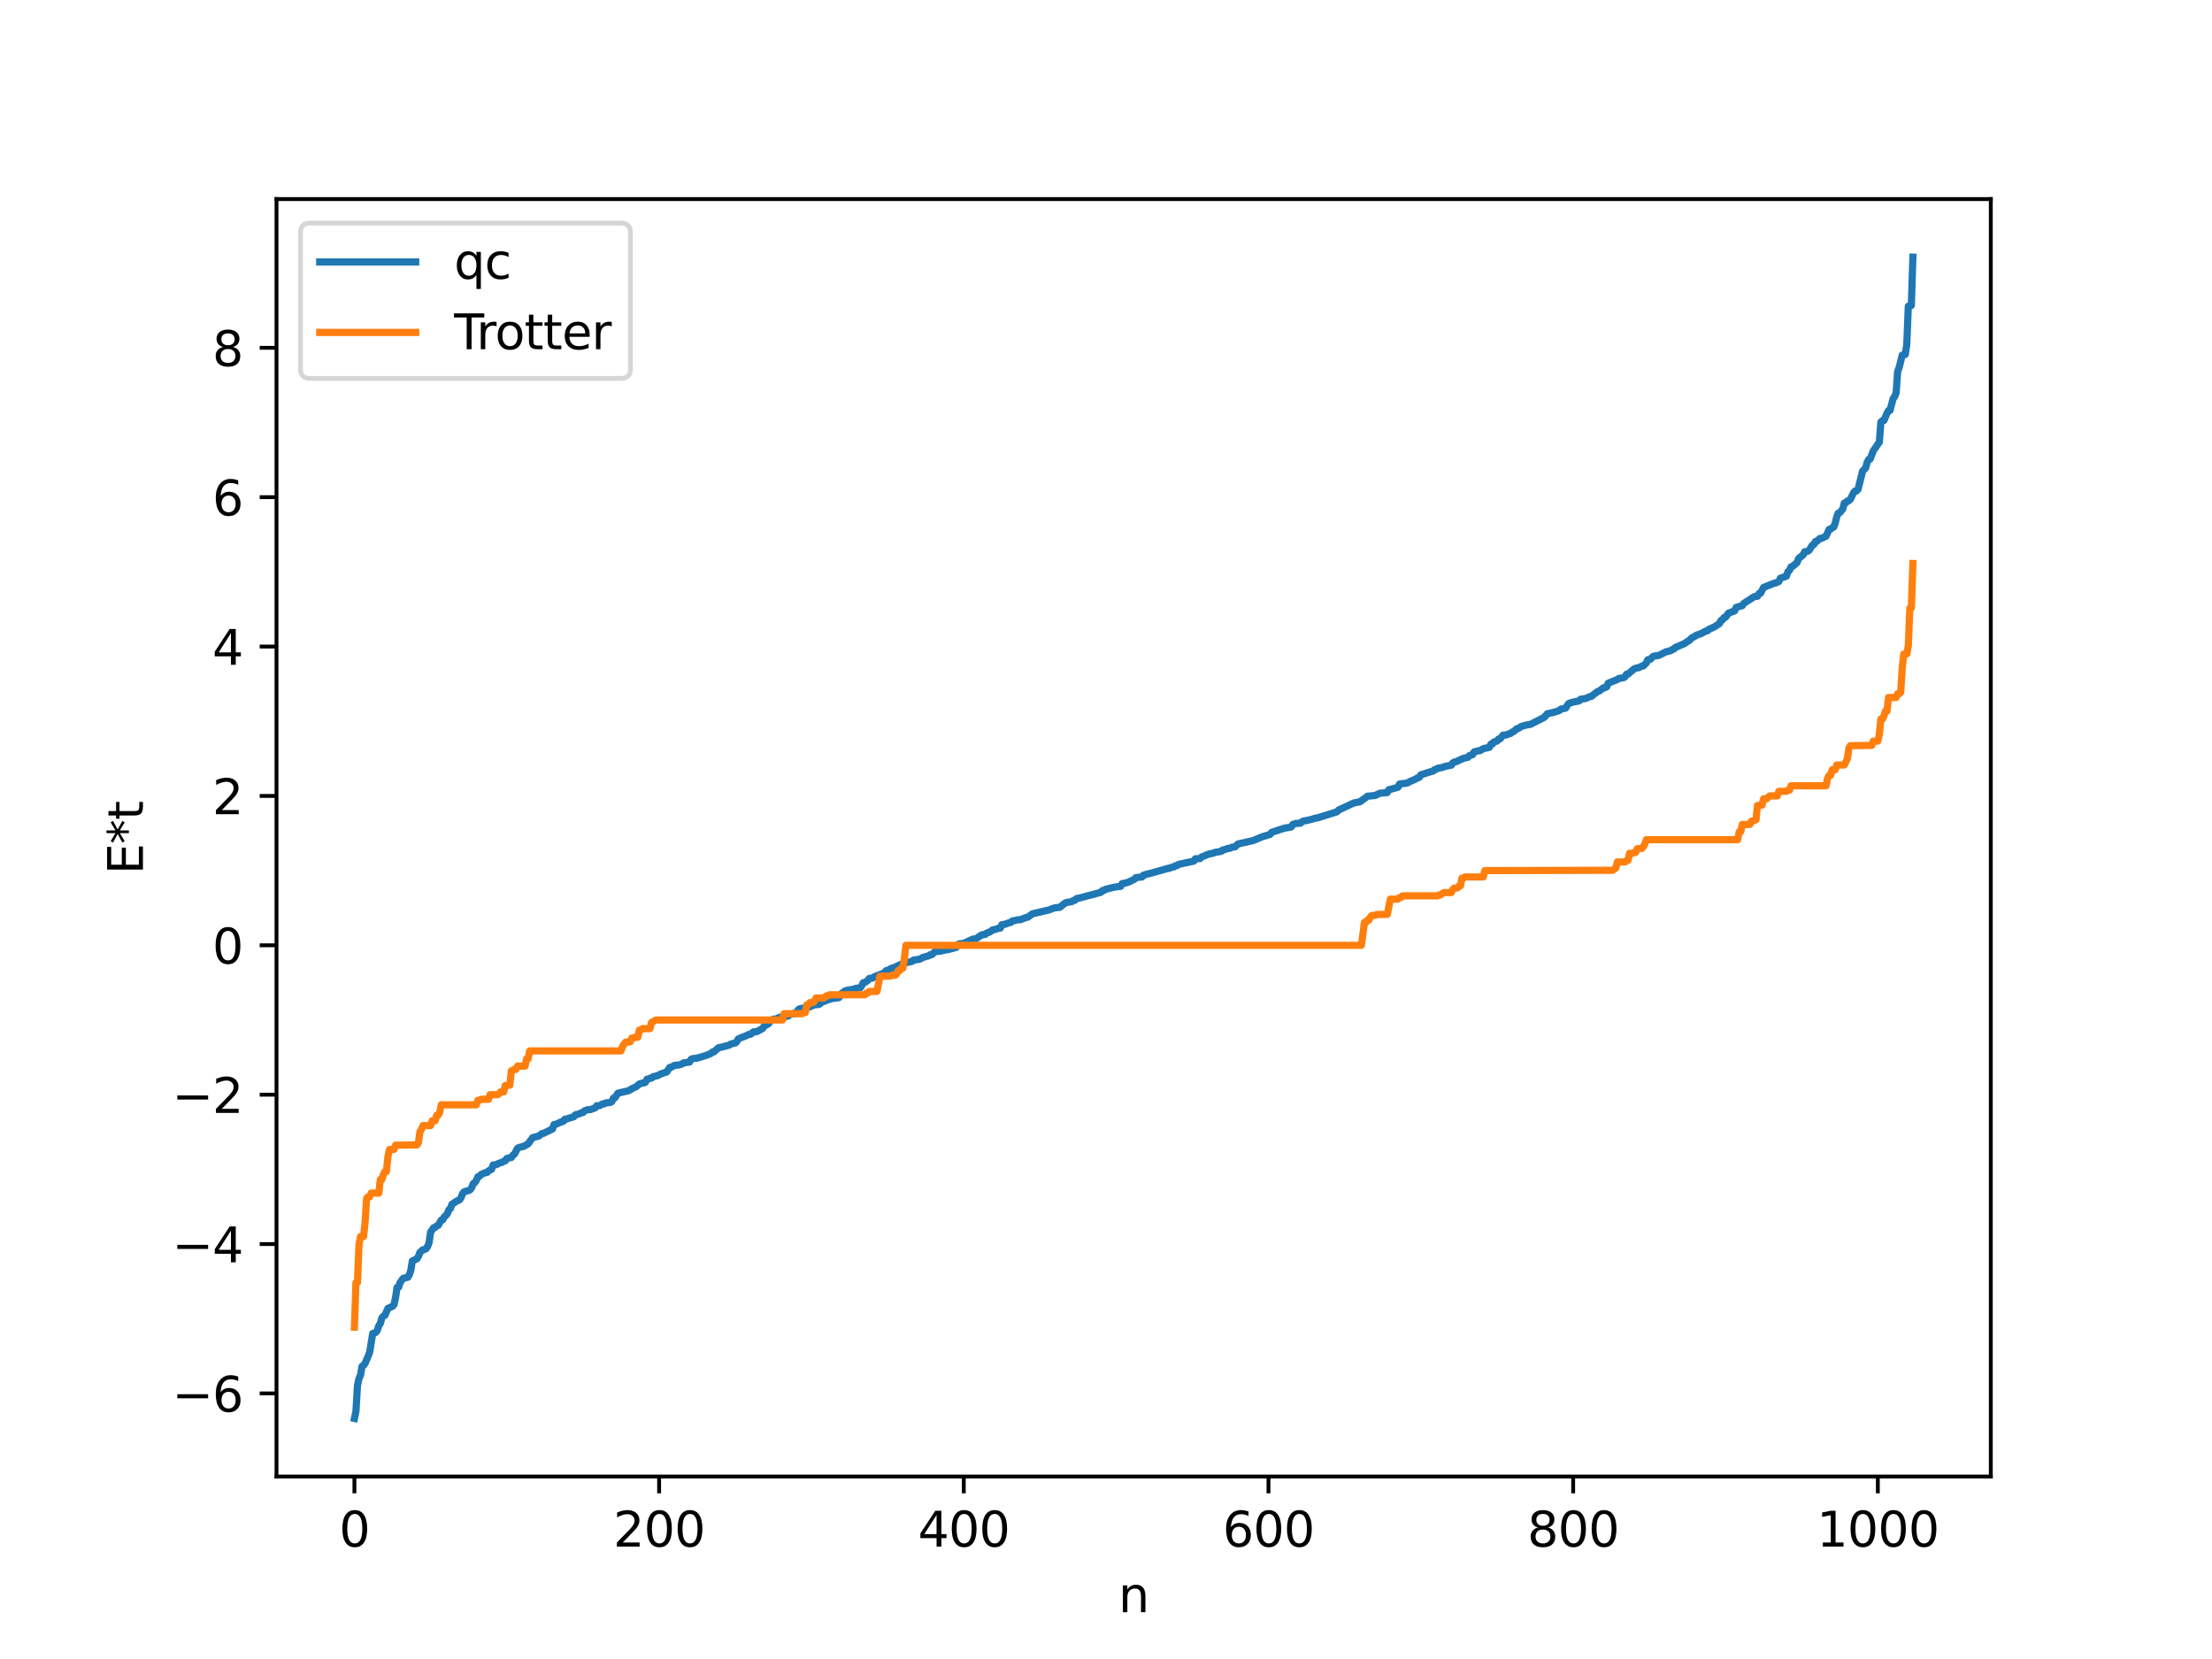 <?xml version="1.0" encoding="utf-8" standalone="no"?>
<!DOCTYPE svg PUBLIC "-//W3C//DTD SVG 1.1//EN"
  "http://www.w3.org/Graphics/SVG/1.1/DTD/svg11.dtd">
<svg xmlns:xlink="http://www.w3.org/1999/xlink" width="460.8pt" height="345.6pt" viewBox="0 0 460.8 345.6" xmlns="http://www.w3.org/2000/svg" version="1.1">
 <defs>
  <style type="text/css">*{stroke-linejoin: round; stroke-linecap: butt}</style>
 </defs>
 <g id="figure_1">
  <g id="patch_1">
   <path d="M 0 345.6 
L 460.8 345.6 
L 460.8 0 
L 0 0 
z
" style="fill: #ffffff"/>
  </g>
  <g id="axes_1">
   <g id="patch_2">
    <path d="M 57.6 307.584 
L 414.72 307.584 
L 414.72 41.472 
L 57.6 41.472 
z
" style="fill: #ffffff"/>
   </g>
   <g id="matplotlib.axis_1">
    <g id="xtick_1">
     <g id="line2d_1">
      <defs>
       <path id="mfb46827244" d="M 0 0 
L 0 3.5 
" style="stroke: #000000; stroke-width: 0.8"/>
      </defs>
      <g>
       <use xlink:href="#mfb46827244" x="73.833" y="307.584" style="stroke: #000000; stroke-width: 0.8"/>
      </g>
     </g>
     <g id="text_1">
      <!-- 0 -->
      <g transform="translate(70.651 322.182) scale(0.1 -0.1)">
       <defs>
        <path id="DejaVuSans-30" d="M 2034 4250 
Q 1547 4250 1301 3770 
Q 1056 3291 1056 2328 
Q 1056 1369 1301 889 
Q 1547 409 2034 409 
Q 2525 409 2770 889 
Q 3016 1369 3016 2328 
Q 3016 3291 2770 3770 
Q 2525 4250 2034 4250 
z
M 2034 4750 
Q 2819 4750 3233 4129 
Q 3647 3509 3647 2328 
Q 3647 1150 3233 529 
Q 2819 -91 2034 -91 
Q 1250 -91 836 529 
Q 422 1150 422 2328 
Q 422 3509 836 4129 
Q 1250 4750 2034 4750 
z
" transform="scale(0.016)"/>
       </defs>
       <use xlink:href="#DejaVuSans-30"/>
      </g>
     </g>
    </g>
    <g id="xtick_2">
     <g id="line2d_2">
      <g>
       <use xlink:href="#mfb46827244" x="137.304" y="307.584" style="stroke: #000000; stroke-width: 0.8"/>
      </g>
     </g>
     <g id="text_2">
      <!-- 200 -->
      <g transform="translate(127.76 322.182) scale(0.1 -0.1)">
       <defs>
        <path id="DejaVuSans-32" d="M 1228 531 
L 3431 531 
L 3431 0 
L 469 0 
L 469 531 
Q 828 903 1448 1529 
Q 2069 2156 2228 2338 
Q 2531 2678 2651 2914 
Q 2772 3150 2772 3378 
Q 2772 3750 2511 3984 
Q 2250 4219 1831 4219 
Q 1534 4219 1204 4116 
Q 875 4013 500 3803 
L 500 4441 
Q 881 4594 1212 4672 
Q 1544 4750 1819 4750 
Q 2544 4750 2975 4387 
Q 3406 4025 3406 3419 
Q 3406 3131 3298 2873 
Q 3191 2616 2906 2266 
Q 2828 2175 2409 1742 
Q 1991 1309 1228 531 
z
" transform="scale(0.016)"/>
       </defs>
       <use xlink:href="#DejaVuSans-32"/>
       <use xlink:href="#DejaVuSans-30" x="63.623"/>
       <use xlink:href="#DejaVuSans-30" x="127.246"/>
      </g>
     </g>
    </g>
    <g id="xtick_3">
     <g id="line2d_3">
      <g>
       <use xlink:href="#mfb46827244" x="200.775" y="307.584" style="stroke: #000000; stroke-width: 0.8"/>
      </g>
     </g>
     <g id="text_3">
      <!-- 400 -->
      <g transform="translate(191.231 322.182) scale(0.1 -0.1)">
       <defs>
        <path id="DejaVuSans-34" d="M 2419 4116 
L 825 1625 
L 2419 1625 
L 2419 4116 
z
M 2253 4666 
L 3047 4666 
L 3047 1625 
L 3713 1625 
L 3713 1100 
L 3047 1100 
L 3047 0 
L 2419 0 
L 2419 1100 
L 313 1100 
L 313 1709 
L 2253 4666 
z
" transform="scale(0.016)"/>
       </defs>
       <use xlink:href="#DejaVuSans-34"/>
       <use xlink:href="#DejaVuSans-30" x="63.623"/>
       <use xlink:href="#DejaVuSans-30" x="127.246"/>
      </g>
     </g>
    </g>
    <g id="xtick_4">
     <g id="line2d_4">
      <g>
       <use xlink:href="#mfb46827244" x="264.246" y="307.584" style="stroke: #000000; stroke-width: 0.8"/>
      </g>
     </g>
     <g id="text_4">
      <!-- 600 -->
      <g transform="translate(254.702 322.182) scale(0.1 -0.1)">
       <defs>
        <path id="DejaVuSans-36" d="M 2113 2584 
Q 1688 2584 1439 2293 
Q 1191 2003 1191 1497 
Q 1191 994 1439 701 
Q 1688 409 2113 409 
Q 2538 409 2786 701 
Q 3034 994 3034 1497 
Q 3034 2003 2786 2293 
Q 2538 2584 2113 2584 
z
M 3366 4563 
L 3366 3988 
Q 3128 4100 2886 4159 
Q 2644 4219 2406 4219 
Q 1781 4219 1451 3797 
Q 1122 3375 1075 2522 
Q 1259 2794 1537 2939 
Q 1816 3084 2150 3084 
Q 2853 3084 3261 2657 
Q 3669 2231 3669 1497 
Q 3669 778 3244 343 
Q 2819 -91 2113 -91 
Q 1303 -91 875 529 
Q 447 1150 447 2328 
Q 447 3434 972 4092 
Q 1497 4750 2381 4750 
Q 2619 4750 2861 4703 
Q 3103 4656 3366 4563 
z
" transform="scale(0.016)"/>
       </defs>
       <use xlink:href="#DejaVuSans-36"/>
       <use xlink:href="#DejaVuSans-30" x="63.623"/>
       <use xlink:href="#DejaVuSans-30" x="127.246"/>
      </g>
     </g>
    </g>
    <g id="xtick_5">
     <g id="line2d_5">
      <g>
       <use xlink:href="#mfb46827244" x="327.717" y="307.584" style="stroke: #000000; stroke-width: 0.8"/>
      </g>
     </g>
     <g id="text_5">
      <!-- 800 -->
      <g transform="translate(318.173 322.182) scale(0.1 -0.1)">
       <defs>
        <path id="DejaVuSans-38" d="M 2034 2216 
Q 1584 2216 1326 1975 
Q 1069 1734 1069 1313 
Q 1069 891 1326 650 
Q 1584 409 2034 409 
Q 2484 409 2743 651 
Q 3003 894 3003 1313 
Q 3003 1734 2745 1975 
Q 2488 2216 2034 2216 
z
M 1403 2484 
Q 997 2584 770 2862 
Q 544 3141 544 3541 
Q 544 4100 942 4425 
Q 1341 4750 2034 4750 
Q 2731 4750 3128 4425 
Q 3525 4100 3525 3541 
Q 3525 3141 3298 2862 
Q 3072 2584 2669 2484 
Q 3125 2378 3379 2068 
Q 3634 1759 3634 1313 
Q 3634 634 3220 271 
Q 2806 -91 2034 -91 
Q 1263 -91 848 271 
Q 434 634 434 1313 
Q 434 1759 690 2068 
Q 947 2378 1403 2484 
z
M 1172 3481 
Q 1172 3119 1398 2916 
Q 1625 2713 2034 2713 
Q 2441 2713 2670 2916 
Q 2900 3119 2900 3481 
Q 2900 3844 2670 4047 
Q 2441 4250 2034 4250 
Q 1625 4250 1398 4047 
Q 1172 3844 1172 3481 
z
" transform="scale(0.016)"/>
       </defs>
       <use xlink:href="#DejaVuSans-38"/>
       <use xlink:href="#DejaVuSans-30" x="63.623"/>
       <use xlink:href="#DejaVuSans-30" x="127.246"/>
      </g>
     </g>
    </g>
    <g id="xtick_6">
     <g id="line2d_6">
      <g>
       <use xlink:href="#mfb46827244" x="391.188" y="307.584" style="stroke: #000000; stroke-width: 0.8"/>
      </g>
     </g>
     <g id="text_6">
      <!-- 1000 -->
      <g transform="translate(378.463 322.182) scale(0.1 -0.1)">
       <defs>
        <path id="DejaVuSans-31" d="M 794 531 
L 1825 531 
L 1825 4091 
L 703 3866 
L 703 4441 
L 1819 4666 
L 2450 4666 
L 2450 531 
L 3481 531 
L 3481 0 
L 794 0 
L 794 531 
z
" transform="scale(0.016)"/>
       </defs>
       <use xlink:href="#DejaVuSans-31"/>
       <use xlink:href="#DejaVuSans-30" x="63.623"/>
       <use xlink:href="#DejaVuSans-30" x="127.246"/>
       <use xlink:href="#DejaVuSans-30" x="190.869"/>
      </g>
     </g>
    </g>
    <g id="text_7">
     <!-- n -->
     <g transform="translate(232.991 335.861) scale(0.1 -0.1)">
      <defs>
       <path id="DejaVuSans-6e" d="M 3513 2113 
L 3513 0 
L 2938 0 
L 2938 2094 
Q 2938 2591 2744 2837 
Q 2550 3084 2163 3084 
Q 1697 3084 1428 2787 
Q 1159 2491 1159 1978 
L 1159 0 
L 581 0 
L 581 3500 
L 1159 3500 
L 1159 2956 
Q 1366 3272 1645 3428 
Q 1925 3584 2291 3584 
Q 2894 3584 3203 3211 
Q 3513 2838 3513 2113 
z
" transform="scale(0.016)"/>
      </defs>
      <use xlink:href="#DejaVuSans-6e"/>
     </g>
    </g>
   </g>
   <g id="matplotlib.axis_2">
    <g id="ytick_1">
     <g id="line2d_7">
      <defs>
       <path id="m3f475e1f3e" d="M 0 0 
L -3.5 0 
" style="stroke: #000000; stroke-width: 0.8"/>
      </defs>
      <g>
       <use xlink:href="#m3f475e1f3e" x="57.6" y="290.277" style="stroke: #000000; stroke-width: 0.8"/>
      </g>
     </g>
     <g id="text_8">
      <!-- −6 -->
      <g transform="translate(35.858 294.076) scale(0.1 -0.1)">
       <defs>
        <path id="DejaVuSans-2212" d="M 678 2272 
L 4684 2272 
L 4684 1741 
L 678 1741 
L 678 2272 
z
" transform="scale(0.016)"/>
       </defs>
       <use xlink:href="#DejaVuSans-2212"/>
       <use xlink:href="#DejaVuSans-36" x="83.789"/>
      </g>
     </g>
    </g>
    <g id="ytick_2">
     <g id="line2d_8">
      <g>
       <use xlink:href="#m3f475e1f3e" x="57.6" y="259.159" style="stroke: #000000; stroke-width: 0.8"/>
      </g>
     </g>
     <g id="text_9">
      <!-- −4 -->
      <g transform="translate(35.858 262.959) scale(0.1 -0.1)">
       <use xlink:href="#DejaVuSans-2212"/>
       <use xlink:href="#DejaVuSans-34" x="83.789"/>
      </g>
     </g>
    </g>
    <g id="ytick_3">
     <g id="line2d_9">
      <g>
       <use xlink:href="#m3f475e1f3e" x="57.6" y="228.042" style="stroke: #000000; stroke-width: 0.8"/>
      </g>
     </g>
     <g id="text_10">
      <!-- −2 -->
      <g transform="translate(35.858 231.841) scale(0.1 -0.1)">
       <use xlink:href="#DejaVuSans-2212"/>
       <use xlink:href="#DejaVuSans-32" x="83.789"/>
      </g>
     </g>
    </g>
    <g id="ytick_4">
     <g id="line2d_10">
      <g>
       <use xlink:href="#m3f475e1f3e" x="57.6" y="196.924" style="stroke: #000000; stroke-width: 0.8"/>
      </g>
     </g>
     <g id="text_11">
      <!-- 0 -->
      <g transform="translate(44.237 200.724) scale(0.1 -0.1)">
       <use xlink:href="#DejaVuSans-30"/>
      </g>
     </g>
    </g>
    <g id="ytick_5">
     <g id="line2d_11">
      <g>
       <use xlink:href="#m3f475e1f3e" x="57.6" y="165.807" style="stroke: #000000; stroke-width: 0.8"/>
      </g>
     </g>
     <g id="text_12">
      <!-- 2 -->
      <g transform="translate(44.237 169.606) scale(0.1 -0.1)">
       <use xlink:href="#DejaVuSans-32"/>
      </g>
     </g>
    </g>
    <g id="ytick_6">
     <g id="line2d_12">
      <g>
       <use xlink:href="#m3f475e1f3e" x="57.6" y="134.689" style="stroke: #000000; stroke-width: 0.8"/>
      </g>
     </g>
     <g id="text_13">
      <!-- 4 -->
      <g transform="translate(44.237 138.489) scale(0.1 -0.1)">
       <use xlink:href="#DejaVuSans-34"/>
      </g>
     </g>
    </g>
    <g id="ytick_7">
     <g id="line2d_13">
      <g>
       <use xlink:href="#m3f475e1f3e" x="57.6" y="103.572" style="stroke: #000000; stroke-width: 0.8"/>
      </g>
     </g>
     <g id="text_14">
      <!-- 6 -->
      <g transform="translate(44.237 107.371) scale(0.1 -0.1)">
       <use xlink:href="#DejaVuSans-36"/>
      </g>
     </g>
    </g>
    <g id="ytick_8">
     <g id="line2d_14">
      <g>
       <use xlink:href="#m3f475e1f3e" x="57.6" y="72.454" style="stroke: #000000; stroke-width: 0.8"/>
      </g>
     </g>
     <g id="text_15">
      <!-- 8 -->
      <g transform="translate(44.237 76.254) scale(0.1 -0.1)">
       <use xlink:href="#DejaVuSans-38"/>
      </g>
     </g>
    </g>
    <g id="text_16">
     <!-- E*t -->
     <g transform="translate(29.778 182.148) rotate(-90) scale(0.1 -0.1)">
      <defs>
       <path id="DejaVuSans-45" d="M 628 4666 
L 3578 4666 
L 3578 4134 
L 1259 4134 
L 1259 2753 
L 3481 2753 
L 3481 2222 
L 1259 2222 
L 1259 531 
L 3634 531 
L 3634 0 
L 628 0 
L 628 4666 
z
" transform="scale(0.016)"/>
       <path id="DejaVuSans-2a" d="M 3009 3897 
L 1888 3291 
L 3009 2681 
L 2828 2375 
L 1778 3009 
L 1778 1831 
L 1422 1831 
L 1422 3009 
L 372 2375 
L 191 2681 
L 1313 3291 
L 191 3897 
L 372 4206 
L 1422 3572 
L 1422 4750 
L 1778 4750 
L 1778 3572 
L 2828 4206 
L 3009 3897 
z
" transform="scale(0.016)"/>
       <path id="DejaVuSans-74" d="M 1172 4494 
L 1172 3500 
L 2356 3500 
L 2356 3053 
L 1172 3053 
L 1172 1153 
Q 1172 725 1289 603 
Q 1406 481 1766 481 
L 2356 481 
L 2356 0 
L 1766 0 
Q 1100 0 847 248 
Q 594 497 594 1153 
L 594 3053 
L 172 3053 
L 172 3500 
L 594 3500 
L 594 4494 
L 1172 4494 
z
" transform="scale(0.016)"/>
      </defs>
      <use xlink:href="#DejaVuSans-45"/>
      <use xlink:href="#DejaVuSans-2a" x="63.184"/>
      <use xlink:href="#DejaVuSans-74" x="113.184"/>
     </g>
    </g>
   </g>
   <g id="line2d_15">
    <path d="M 73.833 295.488 
L 74.15 294.022 
L 74.467 288.638 
L 74.785 287.172 
L 75.102 286.474 
L 75.42 284.639 
L 75.737 284.433 
L 76.054 284.025 
L 77.006 281.728 
L 77.641 277.786 
L 78.276 277.571 
L 78.593 277.158 
L 78.91 276.187 
L 79.228 275.692 
L 79.545 274.55 
L 79.862 274.18 
L 80.18 274.016 
L 80.815 272.554 
L 81.767 272.139 
L 82.084 271.767 
L 82.401 270.301 
L 82.719 268.191 
L 83.036 268.131 
L 83.353 267.167 
L 83.988 266.306 
L 84.623 266.145 
L 84.94 266.09 
L 85.258 265.578 
L 85.575 264.674 
L 85.892 262.689 
L 86.844 262.241 
L 87.162 261.723 
L 87.479 260.89 
L 88.114 260.334 
L 88.431 260.296 
L 88.748 260.143 
L 89.066 259.669 
L 89.383 258.875 
L 89.7 256.677 
L 90.335 255.749 
L 90.653 255.686 
L 90.97 255.392 
L 91.287 255.261 
L 91.922 254.172 
L 92.239 254.098 
L 92.557 253.48 
L 92.874 253.236 
L 93.191 252.819 
L 93.509 252.02 
L 93.826 251.771 
L 94.143 250.881 
L 95.096 250.231 
L 95.73 249.948 
L 96.048 249.487 
L 96.365 248.646 
L 96.682 248.273 
L 97.634 247.999 
L 97.952 247.842 
L 98.269 247.375 
L 98.586 246.579 
L 98.904 246.375 
L 99.221 245.907 
L 99.539 245.144 
L 99.856 245.061 
L 100.173 244.695 
L 101.125 244.269 
L 101.443 244.258 
L 101.76 243.911 
L 102.395 243.595 
L 102.712 242.695 
L 103.347 242.63 
L 103.981 242.315 
L 104.616 242.12 
L 104.934 241.91 
L 105.251 241.836 
L 105.568 241.339 
L 106.203 241.175 
L 106.52 241.14 
L 106.838 240.655 
L 107.155 240.449 
L 107.79 239.245 
L 108.107 239.044 
L 109.059 238.813 
L 110.011 238.294 
L 110.963 236.99 
L 112.233 236.665 
L 112.867 236.16 
L 113.185 236.111 
L 115.089 235.188 
L 115.406 234.264 
L 115.724 234.243 
L 116.993 233.679 
L 117.31 233.613 
L 117.628 233.179 
L 117.945 233.148 
L 118.58 232.918 
L 119.532 232.646 
L 119.849 232.241 
L 120.484 232.093 
L 121.119 231.811 
L 121.436 231.769 
L 121.753 231.414 
L 122.388 231.181 
L 123.023 231.139 
L 123.975 230.79 
L 124.292 230.354 
L 124.927 230.323 
L 125.562 229.946 
L 125.879 229.944 
L 126.196 229.753 
L 127.148 229.661 
L 127.466 229.458 
L 127.783 228.746 
L 128.1 228.684 
L 128.735 227.725 
L 130.957 227.219 
L 131.591 226.814 
L 132.543 226.37 
L 133.178 225.813 
L 133.813 225.63 
L 134.13 225.599 
L 134.448 225.454 
L 134.765 224.83 
L 135.082 224.781 
L 135.4 224.602 
L 135.717 224.598 
L 136.034 224.306 
L 136.986 224.082 
L 137.621 223.736 
L 138.891 223.303 
L 139.525 222.357 
L 139.843 222.324 
L 140.477 221.95 
L 141.429 221.843 
L 142.064 221.66 
L 142.381 221.42 
L 143.334 221.29 
L 143.651 221.24 
L 143.968 220.676 
L 144.286 220.538 
L 145.238 220.428 
L 147.142 219.844 
L 148.094 219.456 
L 148.411 219.154 
L 148.729 219.12 
L 149.681 218.25 
L 150.315 218.142 
L 151.902 217.724 
L 152.22 217.493 
L 153.172 217.266 
L 153.489 216.974 
L 153.806 216.428 
L 154.441 216.134 
L 155.076 215.921 
L 156.028 215.47 
L 156.345 215.463 
L 156.98 214.955 
L 157.615 214.923 
L 158.249 214.595 
L 158.884 214.233 
L 159.201 213.733 
L 159.836 213.431 
L 160.153 213.21 
L 160.471 212.635 
L 160.788 212.534 
L 161.105 212.307 
L 161.74 212.248 
L 162.375 211.93 
L 163.644 211.804 
L 163.962 211.644 
L 164.279 211.609 
L 164.596 211.305 
L 165.231 211.177 
L 165.548 211.175 
L 166.5 210.177 
L 167.453 209.979 
L 168.405 209.853 
L 169.674 209.326 
L 170.626 209.238 
L 171.261 208.753 
L 172.213 208.394 
L 172.53 208.217 
L 172.848 208.207 
L 173.165 208.043 
L 174.752 207.83 
L 175.069 207.471 
L 175.386 206.881 
L 175.704 206.761 
L 176.021 206.432 
L 176.656 206.262 
L 177.925 206.056 
L 178.243 205.89 
L 179.195 205.789 
L 179.512 205.356 
L 179.829 204.718 
L 180.147 204.668 
L 180.781 204.245 
L 181.099 203.818 
L 181.734 203.769 
L 182.051 203.518 
L 183.638 202.904 
L 184.272 202.656 
L 184.59 202.211 
L 185.224 202.03 
L 185.542 201.789 
L 186.494 201.46 
L 187.763 200.848 
L 188.081 200.846 
L 188.715 200.544 
L 189.985 200.281 
L 190.302 200.001 
L 191.254 199.876 
L 191.572 199.836 
L 192.206 199.472 
L 193.158 199.189 
L 193.476 199.122 
L 193.793 198.883 
L 194.11 198.88 
L 194.745 198.258 
L 196.015 198.126 
L 196.649 197.963 
L 197.601 197.79 
L 199.188 197.369 
L 199.505 196.826 
L 199.823 196.619 
L 200.775 196.516 
L 202.679 195.615 
L 203.314 195.59 
L 203.948 195.106 
L 204.583 194.725 
L 205.218 194.663 
L 205.535 194.376 
L 206.17 194.168 
L 206.805 193.7 
L 207.122 193.676 
L 208.074 193.359 
L 208.391 193.335 
L 208.709 192.625 
L 209.343 192.552 
L 209.978 192.298 
L 210.613 192.134 
L 210.93 191.816 
L 211.248 191.807 
L 211.882 191.63 
L 212.517 191.6 
L 213.786 191.118 
L 214.104 191.065 
L 215.056 190.365 
L 218.547 189.553 
L 219.181 189.292 
L 219.816 189.101 
L 220.768 189.01 
L 221.72 188.248 
L 222.038 188.037 
L 223.307 187.809 
L 223.624 187.58 
L 223.942 187.529 
L 224.259 187.189 
L 224.894 187.072 
L 225.529 186.908 
L 226.481 186.632 
L 227.433 186.401 
L 229.337 185.881 
L 229.654 185.513 
L 229.972 185.504 
L 230.289 185.26 
L 232.193 184.8 
L 233.462 184.637 
L 233.78 184.06 
L 234.415 183.961 
L 235.049 183.767 
L 236.319 183.167 
L 236.636 182.812 
L 237.905 182.689 
L 238.223 182.305 
L 238.54 182.262 
L 238.858 182.085 
L 239.492 181.984 
L 243.3 180.899 
L 243.618 180.88 
L 243.935 180.703 
L 244.57 180.581 
L 244.887 180.335 
L 245.205 180.329 
L 245.522 180.066 
L 248.696 179.388 
L 249.013 178.898 
L 249.965 178.863 
L 250.282 178.541 
L 251.869 177.891 
L 252.504 177.791 
L 253.139 177.565 
L 254.408 177.352 
L 254.725 177.045 
L 255.043 177.03 
L 255.677 176.773 
L 256.312 176.681 
L 256.629 176.48 
L 257.264 176.427 
L 257.899 175.82 
L 261.072 175.101 
L 262.977 174.297 
L 264.563 173.838 
L 264.881 173.403 
L 267.42 172.561 
L 268.054 172.442 
L 268.689 172.348 
L 269.006 172.247 
L 269.324 171.746 
L 269.958 171.54 
L 270.91 171.48 
L 271.228 171.177 
L 271.545 171.035 
L 272.18 170.926 
L 273.449 170.623 
L 274.084 170.408 
L 274.401 170.393 
L 275.036 170.202 
L 278.527 169.109 
L 278.844 168.75 
L 282.018 167.275 
L 283.287 167.035 
L 284.557 166.121 
L 284.874 165.867 
L 286.461 165.711 
L 287.413 165.256 
L 288.682 165.131 
L 289 165.097 
L 289.317 164.526 
L 291.221 164.005 
L 291.539 163.328 
L 292.173 163.241 
L 293.125 163.135 
L 293.76 162.777 
L 294.712 162.387 
L 295.347 162.025 
L 295.664 161.936 
L 295.981 161.415 
L 298.203 160.704 
L 298.52 160.639 
L 298.838 160.35 
L 299.155 160.282 
L 299.472 160.056 
L 300.424 159.888 
L 301.059 159.651 
L 302.329 159.406 
L 302.646 158.922 
L 302.963 158.739 
L 303.281 158.697 
L 304.867 157.97 
L 305.82 157.754 
L 306.137 157.376 
L 306.772 157.208 
L 307.089 156.63 
L 308.041 156.389 
L 308.358 156.353 
L 308.993 155.957 
L 310.262 155.686 
L 310.58 155.019 
L 310.897 154.99 
L 311.215 154.553 
L 311.849 154.385 
L 312.167 153.968 
L 312.484 153.929 
L 313.119 153.137 
L 313.753 153.12 
L 314.388 152.844 
L 314.705 152.779 
L 315.023 152.493 
L 315.34 152.388 
L 315.975 151.808 
L 316.292 151.752 
L 316.927 151.32 
L 317.879 151.055 
L 318.831 150.89 
L 321.687 149.441 
L 322.322 148.7 
L 323.909 148.33 
L 324.861 148.004 
L 325.178 147.71 
L 326.13 147.521 
L 326.765 146.568 
L 327.4 146.337 
L 328.986 145.996 
L 329.304 145.641 
L 330.256 145.533 
L 331.208 145.114 
L 331.525 145.057 
L 332.477 144.305 
L 332.795 144.068 
L 333.112 143.973 
L 334.064 143.266 
L 334.381 143.237 
L 334.699 143.089 
L 335.016 142.328 
L 336.92 141.56 
L 337.238 141.331 
L 338.19 141.186 
L 338.507 141.015 
L 338.824 140.457 
L 339.142 140.433 
L 340.411 139.348 
L 340.729 139.208 
L 341.363 139.094 
L 341.998 138.772 
L 342.315 138.726 
L 342.95 138.108 
L 343.267 137.433 
L 343.585 137.411 
L 343.902 137.271 
L 344.22 136.866 
L 344.537 136.668 
L 345.489 136.56 
L 347.076 135.775 
L 348.028 135.564 
L 348.345 135.303 
L 348.662 135.25 
L 348.98 134.892 
L 350.884 134.084 
L 351.519 133.632 
L 351.836 133.472 
L 352.471 132.85 
L 352.788 132.718 
L 353.423 132.313 
L 354.375 131.991 
L 355.327 131.473 
L 355.644 131.427 
L 355.962 131.116 
L 356.596 130.839 
L 357.231 130.537 
L 358.183 129.898 
L 358.5 129.268 
L 358.818 129.137 
L 359.135 128.649 
L 359.453 128.595 
L 360.087 127.728 
L 361.357 127.249 
L 361.674 126.53 
L 362.309 126.346 
L 362.943 126.182 
L 363.261 125.707 
L 365.482 124.265 
L 366.117 124.213 
L 366.434 123.645 
L 366.752 123.584 
L 367.386 122.375 
L 369.608 121.481 
L 369.925 121.429 
L 370.56 121.146 
L 370.877 120.459 
L 371.829 120.139 
L 372.147 120.021 
L 372.464 119.084 
L 372.781 118.828 
L 373.099 118.094 
L 373.416 117.992 
L 374.051 117.463 
L 374.368 117.171 
L 374.686 116.34 
L 375.638 115.579 
L 375.955 114.937 
L 376.59 114.829 
L 376.907 114.599 
L 377.542 113.568 
L 377.859 113.448 
L 378.177 112.805 
L 378.494 112.764 
L 379.129 112.16 
L 379.446 112.156 
L 380.398 111.702 
L 381.033 110.285 
L 381.35 110.239 
L 381.667 109.941 
L 381.985 109.799 
L 382.302 109.007 
L 382.62 107.684 
L 382.937 106.902 
L 383.254 106.798 
L 383.889 106.036 
L 384.206 104.794 
L 384.524 104.751 
L 384.841 104.373 
L 385.158 104.291 
L 385.476 104.009 
L 386.11 102.686 
L 386.428 102.305 
L 386.745 102.271 
L 387.062 101.937 
L 388.015 98.142 
L 388.649 97.467 
L 388.967 96.309 
L 389.284 95.715 
L 389.601 95.614 
L 390.236 93.931 
L 391.505 92.083 
L 391.823 87.924 
L 392.14 87.633 
L 392.458 87.601 
L 393.092 86.087 
L 393.41 85.526 
L 393.727 85.497 
L 394.362 83.058 
L 394.679 82.635 
L 394.996 81.848 
L 395.314 77.411 
L 395.631 76.545 
L 396.266 73.977 
L 396.9 73.837 
L 397.218 71.77 
L 397.535 63.79 
L 398.17 63.645 
L 398.487 53.568 
L 398.487 53.568 
" clip-path="url(#pd16d468661)" style="fill: none; stroke: #1f77b4; stroke-width: 1.5; stroke-linecap: square"/>
   </g>
   <g id="line2d_16">
    <path d="M 73.833 276.467 
L 74.15 267.185 
L 74.467 267.185 
L 74.785 259.251 
L 75.102 257.603 
L 75.737 257.603 
L 76.054 254.635 
L 76.372 249.623 
L 76.689 249.316 
L 77.006 249.316 
L 77.324 248.54 
L 78.91 248.54 
L 79.228 245.713 
L 79.545 245.713 
L 79.862 244.69 
L 80.18 244.057 
L 80.497 244.057 
L 80.815 240.931 
L 81.132 239.46 
L 82.084 239.434 
L 82.401 238.563 
L 86.844 238.514 
L 87.162 238.037 
L 87.479 235.772 
L 87.796 235.271 
L 88.114 234.487 
L 89.7 234.487 
L 90.018 233.485 
L 90.653 233.485 
L 90.97 232.32 
L 91.287 232.32 
L 91.605 231.714 
L 91.922 230.154 
L 99.221 230.154 
L 99.539 229.225 
L 99.856 229.225 
L 100.173 229.005 
L 101.76 229.005 
L 102.077 228.042 
L 103.664 228.042 
L 103.981 227.825 
L 104.299 227.449 
L 104.934 227.449 
L 105.251 226.128 
L 106.203 226.061 
L 106.52 223.08 
L 107.155 222.786 
L 107.472 222.786 
L 107.79 222.099 
L 109.377 222.099 
L 109.694 220.592 
L 110.011 220.592 
L 110.329 218.928 
L 129.37 218.928 
L 129.687 217.982 
L 130.322 217.092 
L 131.274 217.036 
L 131.591 216.262 
L 131.909 216.262 
L 132.226 216.085 
L 132.861 216.085 
L 133.178 214.596 
L 133.496 214.596 
L 133.813 214.284 
L 135.4 214.284 
L 135.717 213.014 
L 136.669 212.483 
L 163.01 212.483 
L 163.327 211.165 
L 167.135 211.165 
L 167.453 210.924 
L 167.77 210.924 
L 168.087 209.292 
L 168.405 209.292 
L 168.722 208.857 
L 169.357 208.857 
L 169.674 208.576 
L 169.991 207.903 
L 171.578 207.903 
L 172.213 207.428 
L 172.53 207.428 
L 172.848 207.227 
L 180.147 207.227 
L 180.464 206.88 
L 180.781 206.88 
L 181.099 206.54 
L 182.686 206.54 
L 183.32 203.369 
L 185.542 203.341 
L 185.859 203.157 
L 186.494 203.157 
L 186.811 202.878 
L 187.129 202.181 
L 187.446 202.181 
L 187.763 201.709 
L 188.081 201.709 
L 188.398 199.737 
L 188.715 196.924 
L 283.605 196.924 
L 284.239 192.14 
L 284.557 192.14 
L 284.874 191.668 
L 285.191 191.668 
L 285.509 190.971 
L 285.826 190.692 
L 286.461 190.692 
L 286.778 190.508 
L 289 190.48 
L 289.634 187.309 
L 291.221 187.309 
L 291.539 186.969 
L 291.856 186.969 
L 292.173 186.622 
L 299.472 186.622 
L 299.79 186.421 
L 300.107 186.421 
L 300.742 185.946 
L 302.329 185.946 
L 302.646 185.273 
L 302.963 184.992 
L 303.598 184.992 
L 303.915 184.557 
L 304.233 184.557 
L 304.55 182.925 
L 304.867 182.925 
L 305.185 182.684 
L 308.993 182.684 
L 309.31 181.366 
L 335.968 181.293 
L 336.603 180.835 
L 336.92 179.565 
L 338.507 179.565 
L 338.824 179.253 
L 339.142 179.253 
L 339.459 177.764 
L 340.094 177.764 
L 340.411 177.587 
L 340.729 177.587 
L 341.046 176.813 
L 341.681 176.756 
L 341.998 176.756 
L 342.315 176.412 
L 342.633 175.867 
L 342.95 174.921 
L 361.991 174.921 
L 362.309 173.257 
L 362.626 173.257 
L 362.943 171.75 
L 364.53 171.75 
L 364.848 171.063 
L 365.165 171.063 
L 365.8 170.769 
L 366.117 167.787 
L 367.069 167.721 
L 367.386 166.4 
L 368.021 166.4 
L 368.656 165.807 
L 370.243 165.807 
L 370.56 164.844 
L 372.147 164.844 
L 372.464 164.624 
L 372.781 164.624 
L 373.099 163.694 
L 380.398 163.694 
L 380.715 162.135 
L 381.033 161.528 
L 381.35 161.528 
L 381.667 160.364 
L 382.302 160.364 
L 382.62 159.362 
L 384.206 159.362 
L 384.841 158.077 
L 385.158 155.812 
L 385.476 155.335 
L 389.919 155.286 
L 390.236 154.415 
L 391.188 154.389 
L 391.505 152.918 
L 391.823 149.791 
L 392.14 149.791 
L 392.458 149.159 
L 392.775 148.136 
L 393.092 148.136 
L 393.41 145.308 
L 394.996 145.308 
L 395.314 144.533 
L 395.631 144.533 
L 395.948 144.226 
L 396.266 139.214 
L 396.583 136.246 
L 397.218 136.246 
L 397.535 134.598 
L 397.853 126.664 
L 398.17 126.664 
L 398.487 117.382 
L 398.487 117.382 
" clip-path="url(#pd16d468661)" style="fill: none; stroke: #ff7f0e; stroke-width: 1.5; stroke-linecap: square"/>
   </g>
   <g id="patch_3">
    <path d="M 57.6 307.584 
L 57.6 41.472 
" style="fill: none; stroke: #000000; stroke-width: 0.8; stroke-linejoin: miter; stroke-linecap: square"/>
   </g>
   <g id="patch_4">
    <path d="M 414.72 307.584 
L 414.72 41.472 
" style="fill: none; stroke: #000000; stroke-width: 0.8; stroke-linejoin: miter; stroke-linecap: square"/>
   </g>
   <g id="patch_5">
    <path d="M 57.6 307.584 
L 414.72 307.584 
" style="fill: none; stroke: #000000; stroke-width: 0.8; stroke-linejoin: miter; stroke-linecap: square"/>
   </g>
   <g id="patch_6">
    <path d="M 57.6 41.472 
L 414.72 41.472 
" style="fill: none; stroke: #000000; stroke-width: 0.8; stroke-linejoin: miter; stroke-linecap: square"/>
   </g>
   <g id="legend_1">
    <g id="patch_7">
     <path d="M 64.6 78.828 
L 129.342 78.828 
Q 131.342 78.828 131.342 76.828 
L 131.342 48.472 
Q 131.342 46.472 129.342 46.472 
L 64.6 46.472 
Q 62.6 46.472 62.6 48.472 
L 62.6 76.828 
Q 62.6 78.828 64.6 78.828 
z
" style="fill: #ffffff; opacity: 0.8; stroke: #cccccc; stroke-linejoin: miter"/>
    </g>
    <g id="line2d_17">
     <path d="M 66.6 54.57 
L 76.6 54.57 
L 86.6 54.57 
" style="fill: none; stroke: #1f77b4; stroke-width: 1.5; stroke-linecap: square"/>
    </g>
    <g id="text_17">
     <!-- qc -->
     <g transform="translate(94.6 58.07) scale(0.1 -0.1)">
      <defs>
       <path id="DejaVuSans-71" d="M 947 1747 
Q 947 1113 1208 752 
Q 1469 391 1925 391 
Q 2381 391 2643 752 
Q 2906 1113 2906 1747 
Q 2906 2381 2643 2742 
Q 2381 3103 1925 3103 
Q 1469 3103 1208 2742 
Q 947 2381 947 1747 
z
M 2906 525 
Q 2725 213 2448 61 
Q 2172 -91 1784 -91 
Q 1150 -91 751 415 
Q 353 922 353 1747 
Q 353 2572 751 3078 
Q 1150 3584 1784 3584 
Q 2172 3584 2448 3432 
Q 2725 3281 2906 2969 
L 2906 3500 
L 3481 3500 
L 3481 -1331 
L 2906 -1331 
L 2906 525 
z
" transform="scale(0.016)"/>
       <path id="DejaVuSans-63" d="M 3122 3366 
L 3122 2828 
Q 2878 2963 2633 3030 
Q 2388 3097 2138 3097 
Q 1578 3097 1268 2742 
Q 959 2388 959 1747 
Q 959 1106 1268 751 
Q 1578 397 2138 397 
Q 2388 397 2633 464 
Q 2878 531 3122 666 
L 3122 134 
Q 2881 22 2623 -34 
Q 2366 -91 2075 -91 
Q 1284 -91 818 406 
Q 353 903 353 1747 
Q 353 2603 823 3093 
Q 1294 3584 2113 3584 
Q 2378 3584 2631 3529 
Q 2884 3475 3122 3366 
z
" transform="scale(0.016)"/>
      </defs>
      <use xlink:href="#DejaVuSans-71"/>
      <use xlink:href="#DejaVuSans-63" x="63.477"/>
     </g>
    </g>
    <g id="line2d_18">
     <path d="M 66.6 69.249 
L 76.6 69.249 
L 86.6 69.249 
" style="fill: none; stroke: #ff7f0e; stroke-width: 1.5; stroke-linecap: square"/>
    </g>
    <g id="text_18">
     <!-- Trotter -->
     <g transform="translate(94.6 72.749) scale(0.1 -0.1)">
      <defs>
       <path id="DejaVuSans-54" d="M -19 4666 
L 3928 4666 
L 3928 4134 
L 2272 4134 
L 2272 0 
L 1638 0 
L 1638 4134 
L -19 4134 
L -19 4666 
z
" transform="scale(0.016)"/>
       <path id="DejaVuSans-72" d="M 2631 2963 
Q 2534 3019 2420 3045 
Q 2306 3072 2169 3072 
Q 1681 3072 1420 2755 
Q 1159 2438 1159 1844 
L 1159 0 
L 581 0 
L 581 3500 
L 1159 3500 
L 1159 2956 
Q 1341 3275 1631 3429 
Q 1922 3584 2338 3584 
Q 2397 3584 2469 3576 
Q 2541 3569 2628 3553 
L 2631 2963 
z
" transform="scale(0.016)"/>
       <path id="DejaVuSans-6f" d="M 1959 3097 
Q 1497 3097 1228 2736 
Q 959 2375 959 1747 
Q 959 1119 1226 758 
Q 1494 397 1959 397 
Q 2419 397 2687 759 
Q 2956 1122 2956 1747 
Q 2956 2369 2687 2733 
Q 2419 3097 1959 3097 
z
M 1959 3584 
Q 2709 3584 3137 3096 
Q 3566 2609 3566 1747 
Q 3566 888 3137 398 
Q 2709 -91 1959 -91 
Q 1206 -91 779 398 
Q 353 888 353 1747 
Q 353 2609 779 3096 
Q 1206 3584 1959 3584 
z
" transform="scale(0.016)"/>
       <path id="DejaVuSans-65" d="M 3597 1894 
L 3597 1613 
L 953 1613 
Q 991 1019 1311 708 
Q 1631 397 2203 397 
Q 2534 397 2845 478 
Q 3156 559 3463 722 
L 3463 178 
Q 3153 47 2828 -22 
Q 2503 -91 2169 -91 
Q 1331 -91 842 396 
Q 353 884 353 1716 
Q 353 2575 817 3079 
Q 1281 3584 2069 3584 
Q 2775 3584 3186 3129 
Q 3597 2675 3597 1894 
z
M 3022 2063 
Q 3016 2534 2758 2815 
Q 2500 3097 2075 3097 
Q 1594 3097 1305 2825 
Q 1016 2553 972 2059 
L 3022 2063 
z
" transform="scale(0.016)"/>
      </defs>
      <use xlink:href="#DejaVuSans-54"/>
      <use xlink:href="#DejaVuSans-72" x="46.334"/>
      <use xlink:href="#DejaVuSans-6f" x="85.197"/>
      <use xlink:href="#DejaVuSans-74" x="146.379"/>
      <use xlink:href="#DejaVuSans-74" x="185.588"/>
      <use xlink:href="#DejaVuSans-65" x="224.797"/>
      <use xlink:href="#DejaVuSans-72" x="286.32"/>
     </g>
    </g>
   </g>
  </g>
 </g>
 <defs>
  <clipPath id="pd16d468661">
   <rect x="57.6" y="41.472" width="357.12" height="266.112"/>
  </clipPath>
 </defs>
</svg>
